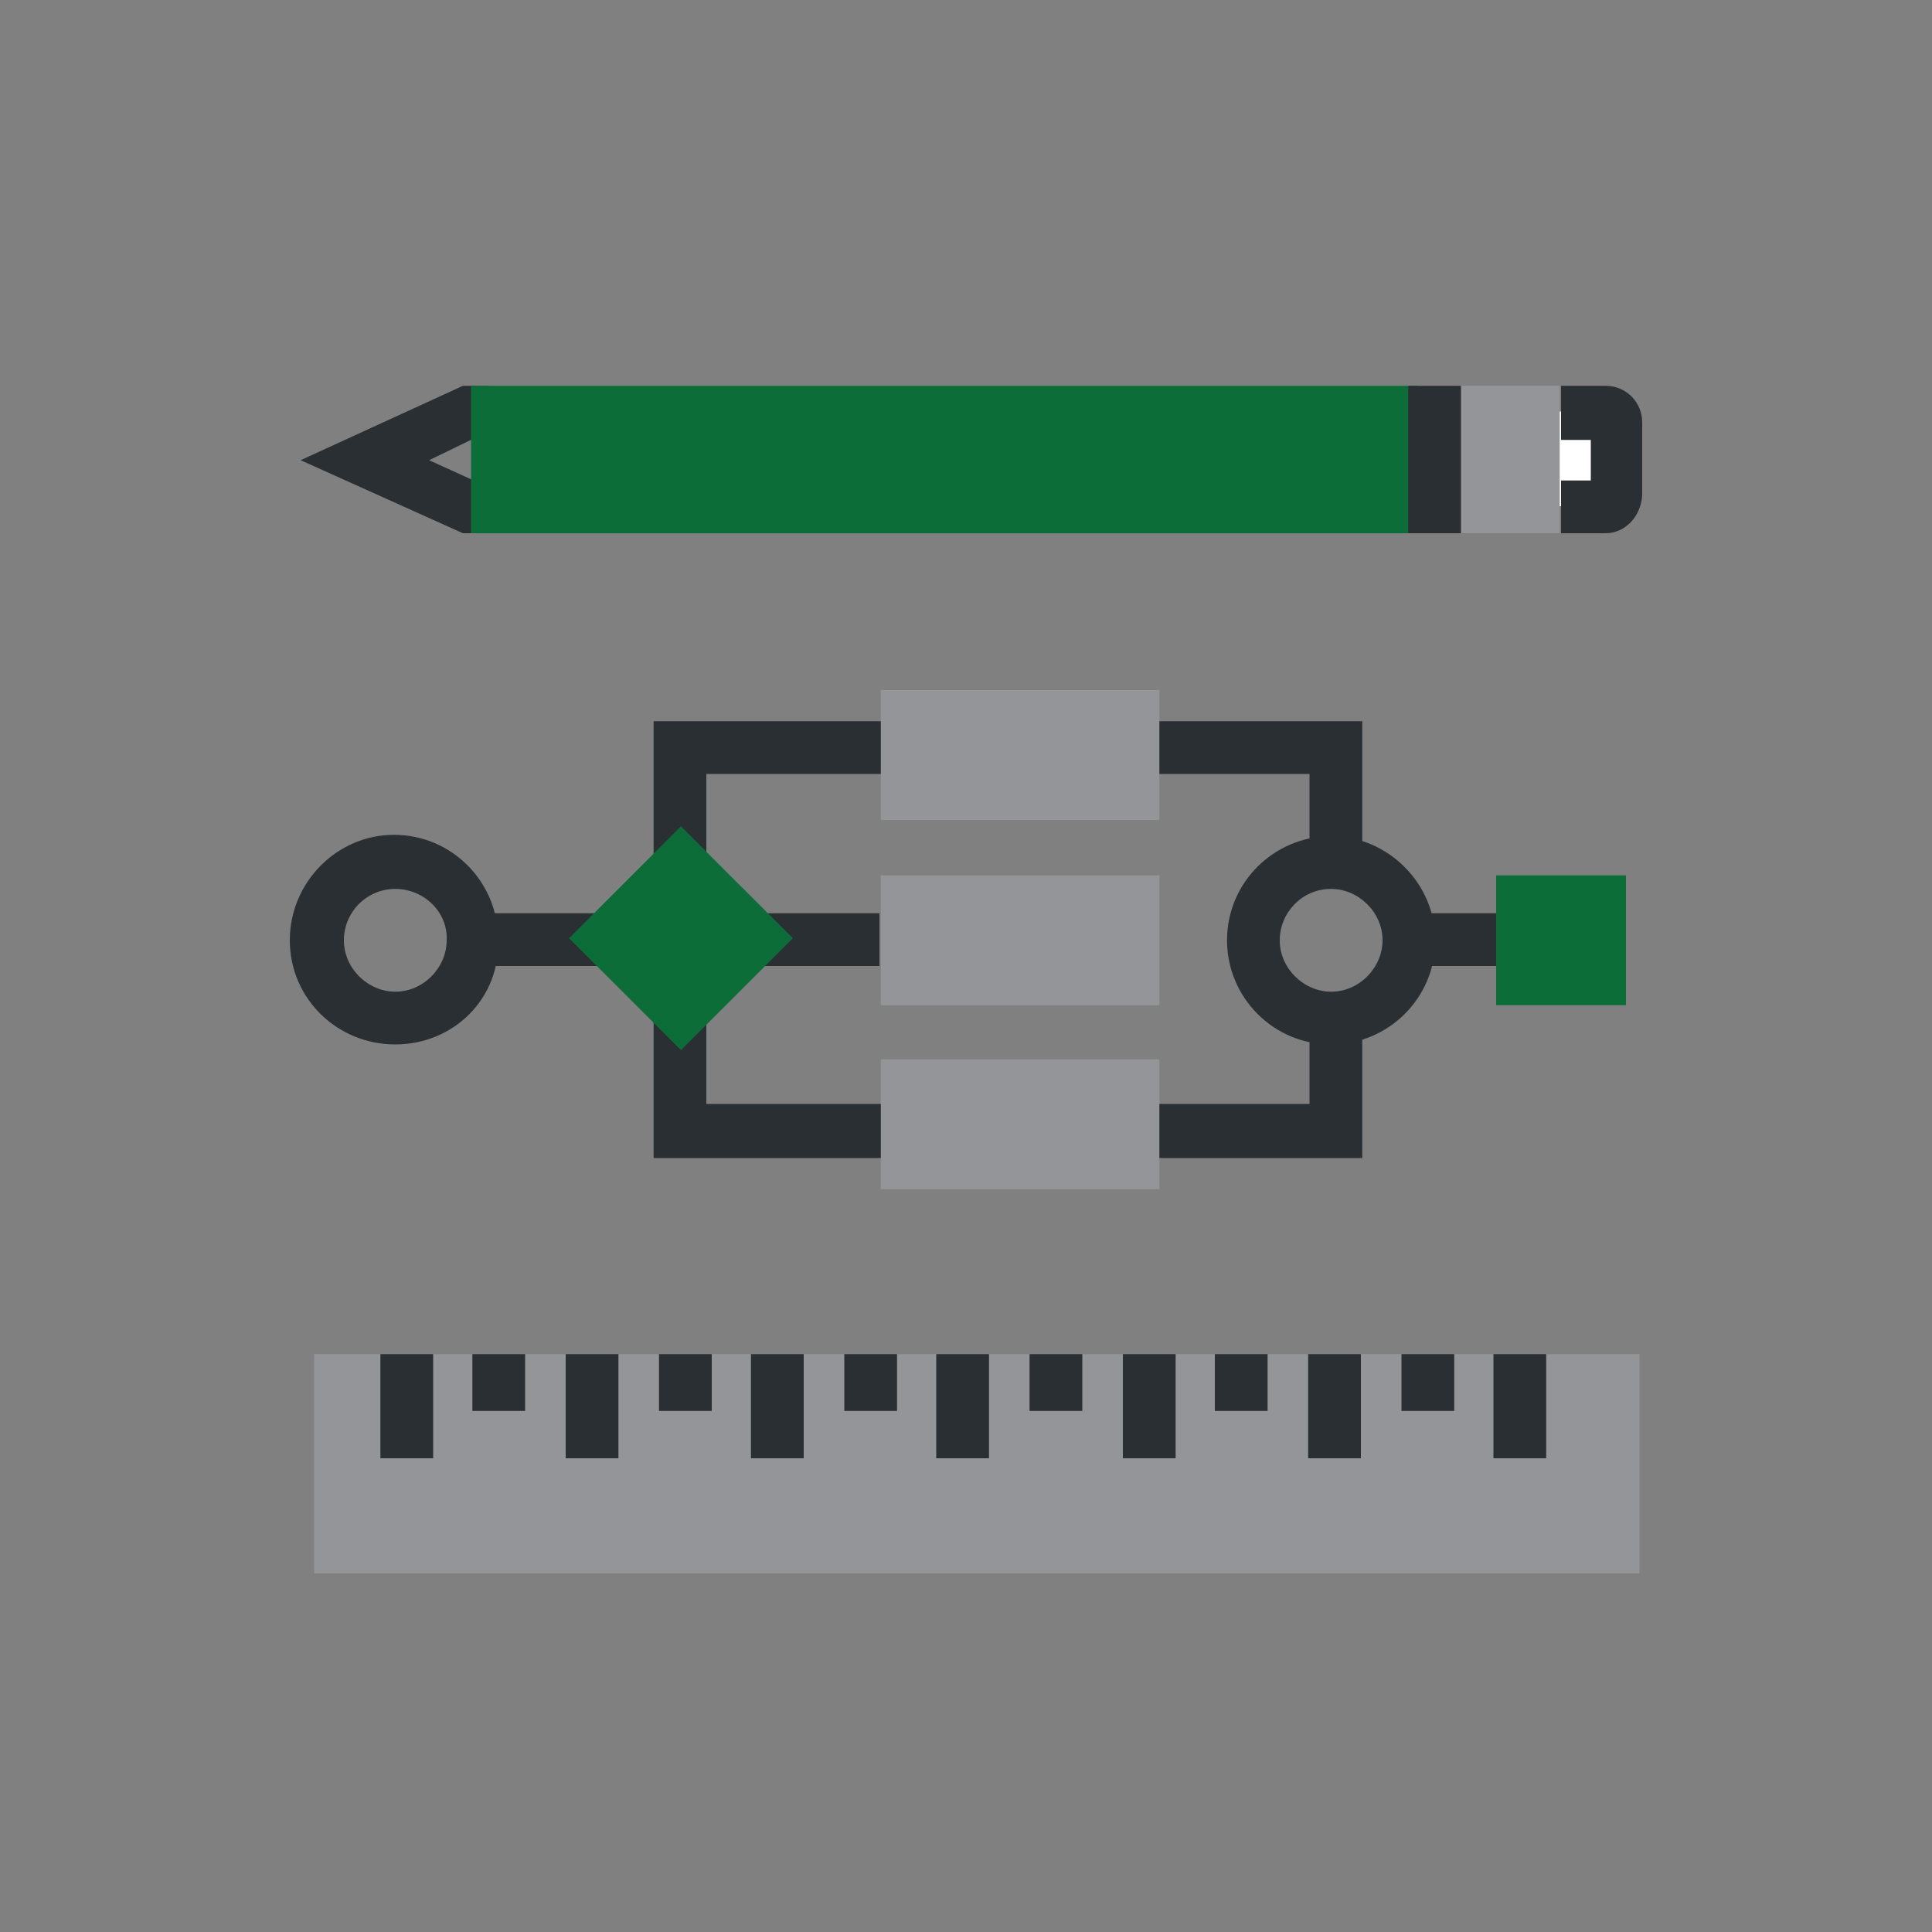 <svg xmlns="http://www.w3.org/2000/svg" width="100" height="100" viewBox="0 0 100 100"><rect x="0" y="0" width="100" height="100" fill="#808080" stroke="none"/><path fill="#2A2F34" d="M45.73 59.94h-11.9v-7.35h2.73v4.55h9.17v2.8zm-9.17-15.19h-2.73v-7.42h11.9v2.73h-9.17v4.69zm33.95 15.19H59.8v-2.8h7.98v-4.55h2.73v7.35zm0-15.19h-2.73v-4.69H59.8v-2.73h10.71v7.42zm-45.99 2.52h7V50h-7v-2.73zm14.63 0h6.37V50h-6.37v-2.73zm34.09 0h4.34V50h-4.34v-2.73z"/><path fill="#2A2F34" d="M20.46 54.06c-3.01 0-5.46-2.38-5.46-5.39s2.45-5.46 5.39-5.46c3.01 0 5.39 2.45 5.39 5.39.14 3.08-2.31 5.46-5.32 5.46zm0-8.05c-1.47 0-2.66 1.19-2.66 2.66s1.26 2.66 2.66 2.66c1.47 0 2.66-1.26 2.66-2.66.07-1.47-1.19-2.66-2.66-2.66zm48.44 8.05c-3.01 0-5.39-2.45-5.39-5.39 0-3.01 2.45-5.39 5.39-5.39 2.94 0 5.39 2.45 5.39 5.39 0 3.01-2.45 5.39-5.39 5.39zm0-8.05c-1.54 0-2.66 1.26-2.66 2.66 0 1.47 1.26 2.66 2.66 2.66 1.47 0 2.66-1.26 2.66-2.66 0-1.47-1.26-2.66-2.66-2.66z"/><path fill="#939598" d="M45.59 45.31h14.42v6.72H45.59v-6.72z"/><path fill="#0D6D38" d="M77.44 45.31h6.72v6.72h-6.72v-6.72zm-42.193 9.044l-5.792-5.79 5.79-5.792 5.793 5.79-5.79 5.792z"/><path fill="#939598" d="M45.59 35.72h14.42v6.72H45.59v-6.72zm0 19.11h14.42v6.72H45.59v-6.72zM16.26 70.09h68.6v11.34h-68.6V70.09z"/><path fill="#2A2F34" d="M19.69 70.09h2.73v5.39h-2.73v-5.39zm4.76 0h2.73v2.94h-2.73v-2.94zm4.83 0h2.73v5.39h-2.73v-5.39zm4.83 0h2.73v2.94h-2.73v-2.94zm4.76 0h2.73v5.39h-2.73v-5.39zm4.83 0h2.73v2.94H43.7v-2.94zm4.76 0h2.73v5.39h-2.73v-5.39zm4.83 0h2.73v2.94h-2.73v-2.94zm4.83 0h2.73v5.39h-2.73v-5.39zm4.76 0h2.73v2.94h-2.73v-2.94zm4.83 0h2.73v5.39h-2.73v-5.39zm4.83 0h2.73v2.94h-2.73v-2.94zm4.76 0h2.73v5.39H77.3v-5.39z"/><path fill="#FFF" d="M80.66 26.2h2.31c.28 0 .56-.21.56-.56v-3.78c0-.28-.21-.56-.56-.56h-2.31v4.9z"/><path fill="#2A2F34" d="M83.11 27.6H80.8v-2.73h1.54v-2.1H80.8v-2.8h2.31c1.05 0 1.89.84 1.89 1.89v3.78c-.07 1.12-.91 1.96-1.89 1.96zm-57.82 0h-1.33l-8.4-3.78 8.4-3.85h1.33v2.73h-.77l-2.31 1.12 2.31 1.05h.77v2.73z"/><path fill="#0D6D38" d="M24.38 19.97h49v7.63h-49v-7.63z"/><path fill="#939598" d="M75.34 19.97h5.39v7.63h-5.39v-7.63z"/><path fill="#2A2F34" d="M72.89 19.97h2.73v7.63h-2.73v-7.63z"/></svg>